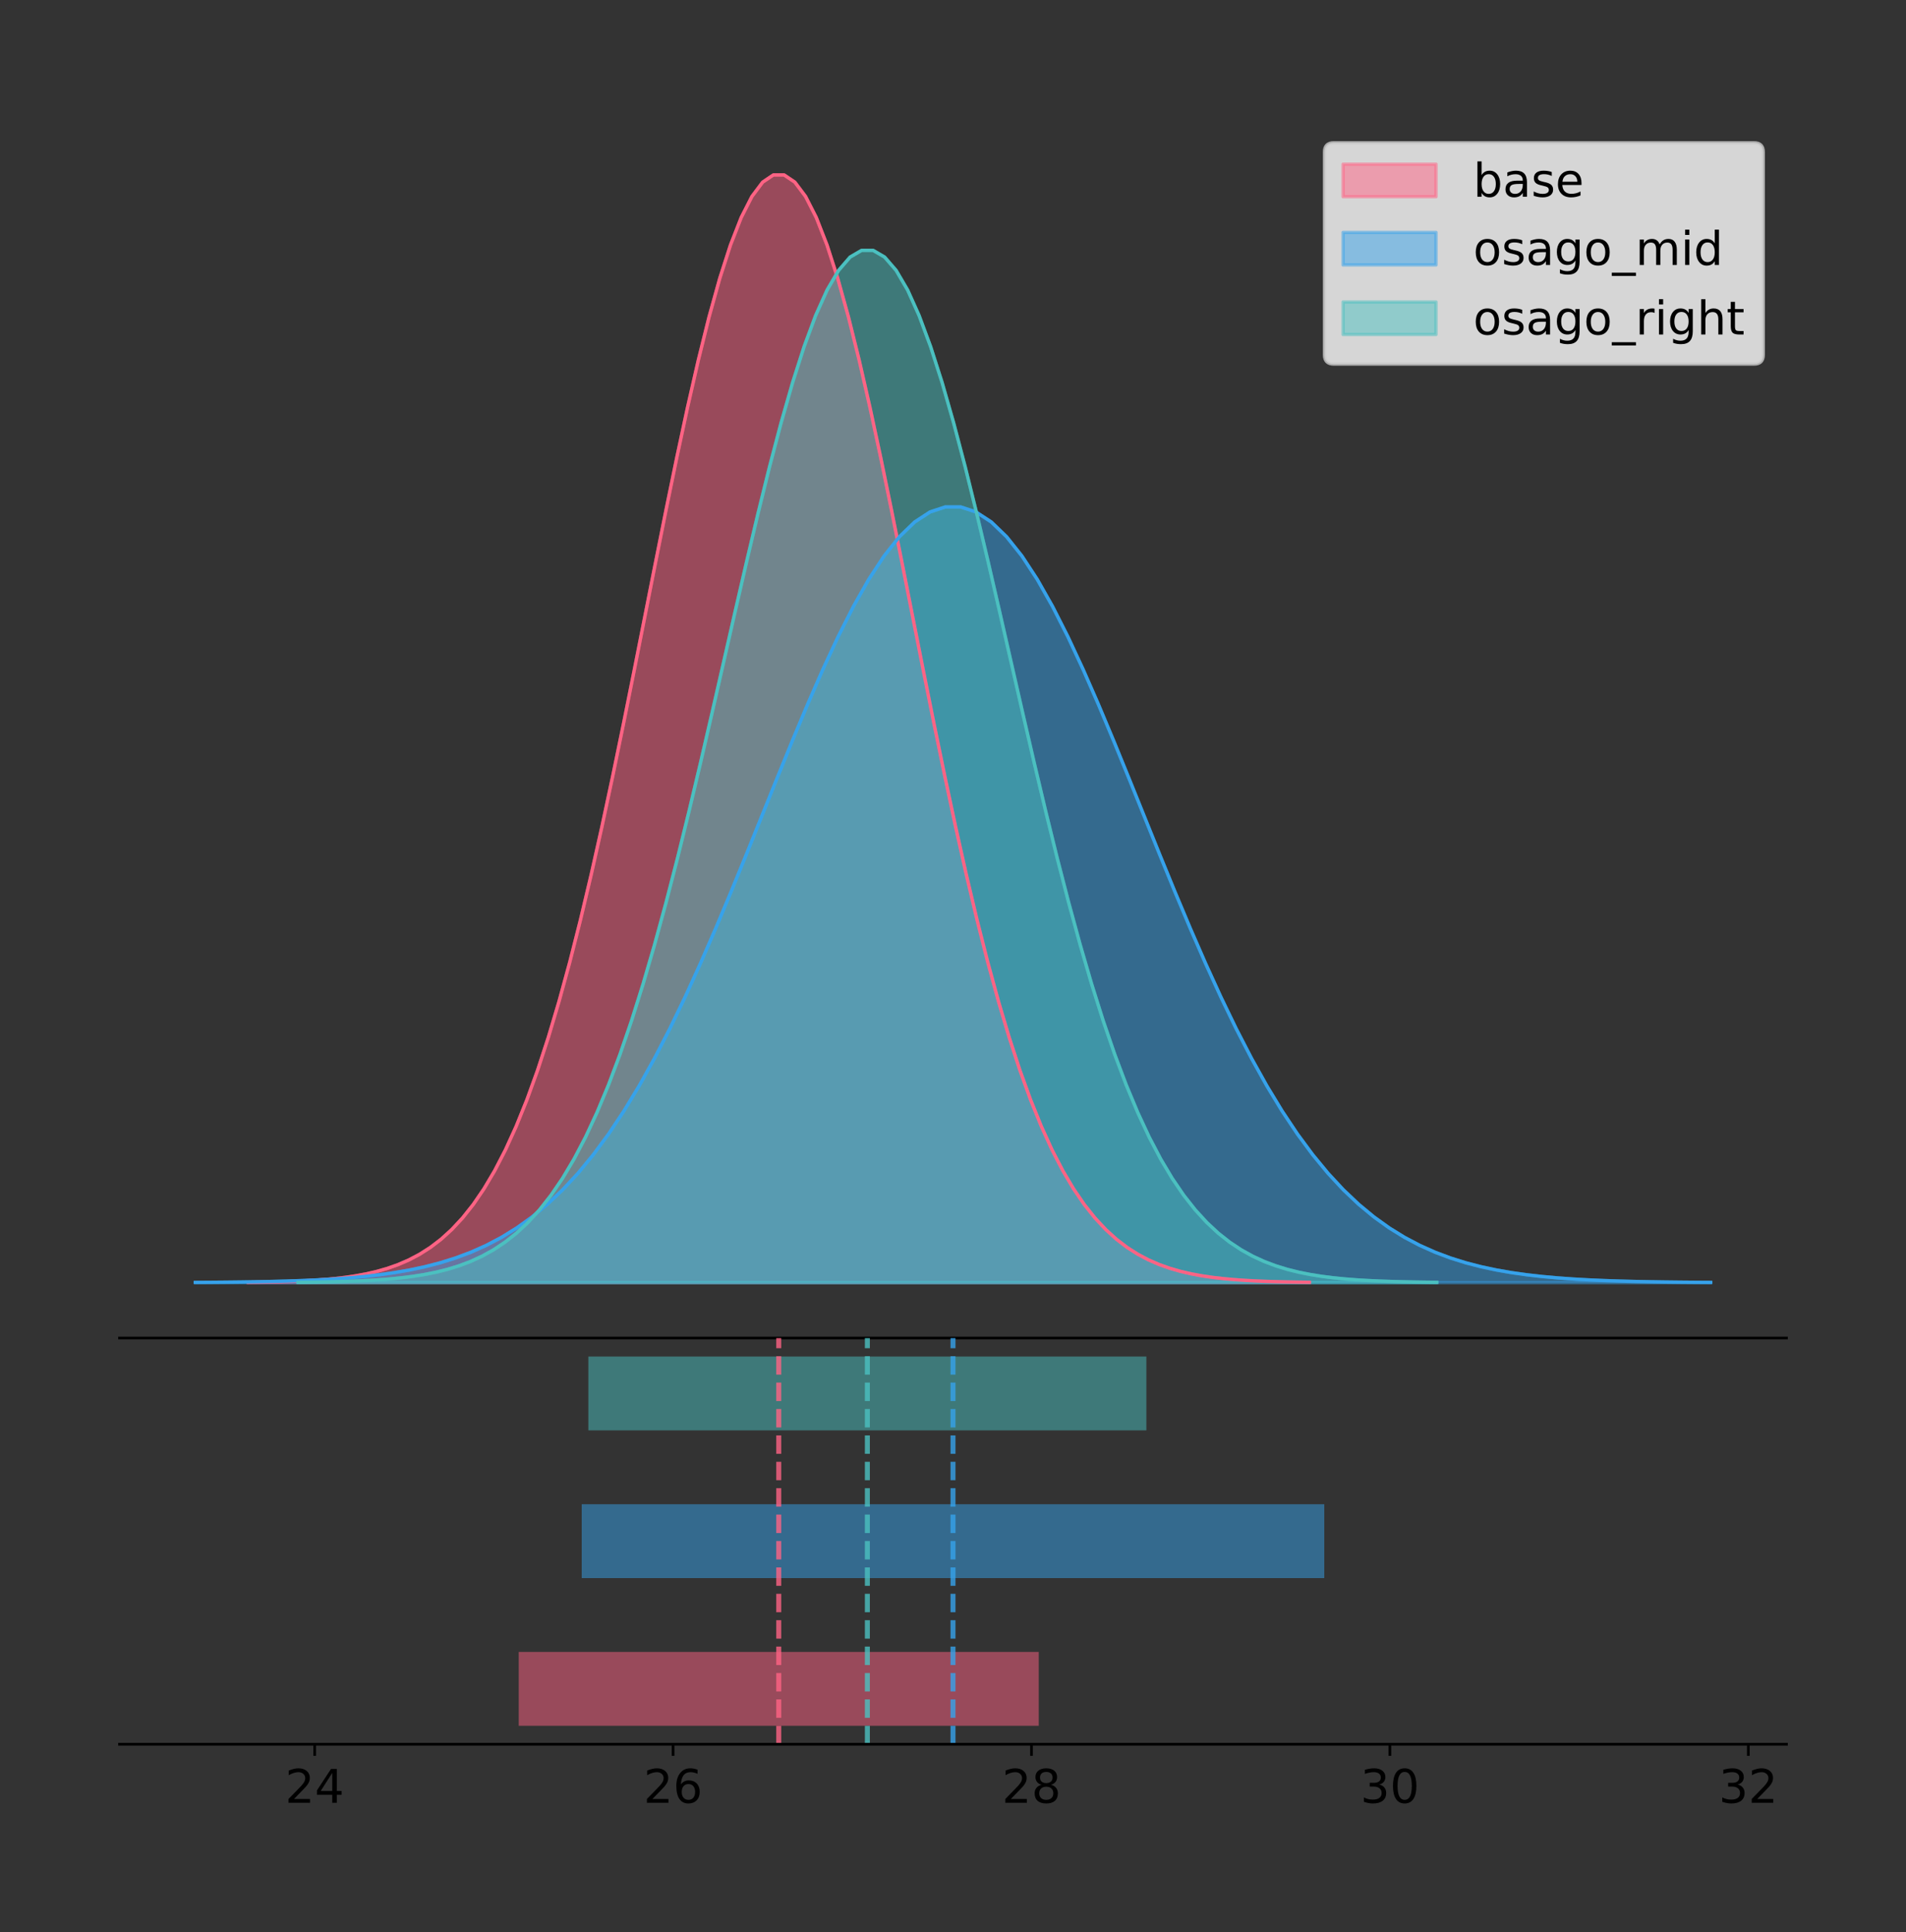 <?xml version="1.0" encoding="utf-8" standalone="no"?>
<!DOCTYPE svg PUBLIC "-//W3C//DTD SVG 1.1//EN"
  "http://www.w3.org/Graphics/SVG/1.1/DTD/svg11.dtd">
<!-- Created with matplotlib (https://matplotlib.org/) -->
<svg height="581.789pt" version="1.1" viewBox="0 0 574.2 581.789" width="574.2pt" xmlns="http://www.w3.org/2000/svg" xmlns:xlink="http://www.w3.org/1999/xlink">
 <rect x="0" y="0" width="574.2" height="581.789" fill="#333333" stroke="none"/>
 <defs>
  <style type="text/css">
*{stroke-linecap:butt;stroke-linejoin:round;}
  </style>
 </defs>
 <g id="figure_1">
  <g id="patch_1">
   <path d="M 0 581.789 
L 574.2 581.789 
L 574.2 0 
L 0 0 
z
" style="fill:none;"/>
  </g>
  <g id="axes_1">
   <g id="patch_2">
    <path d="M 36 402.93 
L 538.2 402.93 
L 538.2 36 
L 36 36 
z
" style="fill:none;"/>
   </g>
   <g id="PolyCollection_1">
    <defs>
     <path d="M 74.743 -195.538 
L 74.743 -195.65 
L 77.972 -195.692 
L 81.202 -195.749 
L 84.431 -195.825 
L 87.661 -195.925 
L 90.89 -196.058 
L 94.12 -196.23 
L 97.349 -196.455 
L 100.579 -196.744 
L 103.808 -197.115 
L 107.038 -197.585 
L 110.267 -198.179 
L 113.497 -198.923 
L 116.726 -199.848 
L 119.956 -200.99 
L 123.185 -202.39 
L 126.415 -204.093 
L 129.644 -206.151 
L 132.874 -208.617 
L 136.103 -211.552 
L 139.333 -215.017 
L 142.562 -219.078 
L 145.792 -223.801 
L 149.021 -229.25 
L 152.251 -235.488 
L 155.48 -242.572 
L 158.71 -250.552 
L 161.939 -259.468 
L 165.169 -269.344 
L 168.398 -280.192 
L 171.628 -292.002 
L 174.857 -304.744 
L 178.087 -318.365 
L 181.316 -332.786 
L 184.546 -347.901 
L 187.775 -363.58 
L 191.005 -379.667 
L 194.234 -395.98 
L 197.464 -412.318 
L 200.693 -428.462 
L 203.923 -444.18 
L 207.152 -459.23 
L 210.382 -473.372 
L 213.611 -486.366 
L 216.841 -497.987 
L 220.07 -508.025 
L 223.3 -516.294 
L 226.529 -522.64 
L 229.759 -526.94 
L 232.988 -529.111 
L 236.218 -529.111 
L 239.447 -526.94 
L 242.677 -522.64 
L 245.906 -516.294 
L 249.136 -508.025 
L 252.365 -497.987 
L 255.595 -486.366 
L 258.824 -473.372 
L 262.054 -459.23 
L 265.283 -444.18 
L 268.513 -428.462 
L 271.742 -412.318 
L 274.972 -395.98 
L 278.201 -379.667 
L 281.431 -363.58 
L 284.66 -347.901 
L 287.89 -332.786 
L 291.119 -318.365 
L 294.349 -304.744 
L 297.578 -292.002 
L 300.808 -280.192 
L 304.037 -269.344 
L 307.267 -259.468 
L 310.496 -250.552 
L 313.726 -242.572 
L 316.955 -235.488 
L 320.185 -229.25 
L 323.414 -223.801 
L 326.644 -219.078 
L 329.873 -215.017 
L 333.103 -211.552 
L 336.332 -208.617 
L 339.562 -206.151 
L 342.791 -204.093 
L 346.021 -202.39 
L 349.25 -200.99 
L 352.48 -199.848 
L 355.709 -198.923 
L 358.939 -198.179 
L 362.168 -197.585 
L 365.398 -197.115 
L 368.627 -196.744 
L 371.857 -196.455 
L 375.086 -196.23 
L 378.316 -196.058 
L 381.545 -195.925 
L 384.775 -195.825 
L 388.004 -195.749 
L 391.234 -195.692 
L 394.463 -195.65 
L 394.463 -195.538 
L 394.463 -195.538 
L 391.234 -195.538 
L 388.004 -195.538 
L 384.775 -195.538 
L 381.545 -195.538 
L 378.316 -195.538 
L 375.086 -195.538 
L 371.857 -195.538 
L 368.627 -195.538 
L 365.398 -195.538 
L 362.168 -195.538 
L 358.939 -195.538 
L 355.709 -195.538 
L 352.48 -195.538 
L 349.25 -195.538 
L 346.021 -195.538 
L 342.791 -195.538 
L 339.562 -195.538 
L 336.332 -195.538 
L 333.103 -195.538 
L 329.873 -195.538 
L 326.644 -195.538 
L 323.414 -195.538 
L 320.185 -195.538 
L 316.955 -195.538 
L 313.726 -195.538 
L 310.496 -195.538 
L 307.267 -195.538 
L 304.037 -195.538 
L 300.808 -195.538 
L 297.578 -195.538 
L 294.349 -195.538 
L 291.119 -195.538 
L 287.89 -195.538 
L 284.66 -195.538 
L 281.431 -195.538 
L 278.201 -195.538 
L 274.972 -195.538 
L 271.742 -195.538 
L 268.513 -195.538 
L 265.283 -195.538 
L 262.054 -195.538 
L 258.824 -195.538 
L 255.595 -195.538 
L 252.365 -195.538 
L 249.136 -195.538 
L 245.906 -195.538 
L 242.677 -195.538 
L 239.447 -195.538 
L 236.218 -195.538 
L 232.988 -195.538 
L 229.759 -195.538 
L 226.529 -195.538 
L 223.3 -195.538 
L 220.07 -195.538 
L 216.841 -195.538 
L 213.611 -195.538 
L 210.382 -195.538 
L 207.152 -195.538 
L 203.923 -195.538 
L 200.693 -195.538 
L 197.464 -195.538 
L 194.234 -195.538 
L 191.005 -195.538 
L 187.775 -195.538 
L 184.546 -195.538 
L 181.316 -195.538 
L 178.087 -195.538 
L 174.857 -195.538 
L 171.628 -195.538 
L 168.398 -195.538 
L 165.169 -195.538 
L 161.939 -195.538 
L 158.71 -195.538 
L 155.48 -195.538 
L 152.251 -195.538 
L 149.021 -195.538 
L 145.792 -195.538 
L 142.562 -195.538 
L 139.333 -195.538 
L 136.103 -195.538 
L 132.874 -195.538 
L 129.644 -195.538 
L 126.415 -195.538 
L 123.185 -195.538 
L 119.956 -195.538 
L 116.726 -195.538 
L 113.497 -195.538 
L 110.267 -195.538 
L 107.038 -195.538 
L 103.808 -195.538 
L 100.579 -195.538 
L 97.349 -195.538 
L 94.12 -195.538 
L 90.89 -195.538 
L 87.661 -195.538 
L 84.431 -195.538 
L 81.202 -195.538 
L 77.972 -195.538 
L 74.743 -195.538 
z
" id="mc1a19afacf" style="stroke:#ff6384;stroke-opacity:0.5;"/>
    </defs>
    <g clip-path="url(#pa8cd1a7d9b)">
     <use style="fill:#ff6384;fill-opacity:0.5;stroke:#ff6384;stroke-opacity:0.5;" x="0" xlink:href="#mc1a19afacf" y="581.789"/>
    </g>
   </g>
   <g id="PolyCollection_2">
    <defs>
     <path d="M 58.827 -195.538 
L 58.827 -195.616 
L 63.439 -195.646 
L 68.05 -195.686 
L 72.662 -195.739 
L 77.274 -195.809 
L 81.885 -195.902 
L 86.497 -196.023 
L 91.108 -196.18 
L 95.72 -196.383 
L 100.331 -196.642 
L 104.943 -196.972 
L 109.555 -197.388 
L 114.166 -197.908 
L 118.778 -198.556 
L 123.389 -199.356 
L 128.001 -200.336 
L 132.612 -201.529 
L 137.224 -202.97 
L 141.836 -204.697 
L 146.447 -206.752 
L 151.059 -209.179 
L 155.67 -212.023 
L 160.282 -215.33 
L 164.893 -219.147 
L 169.505 -223.515 
L 174.117 -228.476 
L 178.728 -234.065 
L 183.34 -240.308 
L 187.951 -247.225 
L 192.563 -254.821 
L 197.174 -263.092 
L 201.786 -272.016 
L 206.398 -281.554 
L 211.009 -291.653 
L 215.621 -302.238 
L 220.232 -313.219 
L 224.844 -324.484 
L 229.455 -335.908 
L 234.067 -347.35 
L 238.679 -358.656 
L 243.29 -369.663 
L 247.902 -380.202 
L 252.513 -390.106 
L 257.125 -399.206 
L 261.736 -407.344 
L 266.348 -414.373 
L 270.96 -420.164 
L 275.571 -424.608 
L 280.183 -427.62 
L 284.794 -429.14 
L 289.406 -429.14 
L 294.017 -427.62 
L 298.629 -424.608 
L 303.24 -420.164 
L 307.852 -414.373 
L 312.464 -407.344 
L 317.075 -399.206 
L 321.687 -390.106 
L 326.298 -380.202 
L 330.91 -369.663 
L 335.521 -358.656 
L 340.133 -347.35 
L 344.745 -335.908 
L 349.356 -324.484 
L 353.968 -313.219 
L 358.579 -302.238 
L 363.191 -291.653 
L 367.802 -281.554 
L 372.414 -272.016 
L 377.026 -263.092 
L 381.637 -254.821 
L 386.249 -247.225 
L 390.86 -240.308 
L 395.472 -234.065 
L 400.083 -228.476 
L 404.695 -223.515 
L 409.307 -219.147 
L 413.918 -215.33 
L 418.53 -212.023 
L 423.141 -209.179 
L 427.753 -206.752 
L 432.364 -204.697 
L 436.976 -202.97 
L 441.588 -201.529 
L 446.199 -200.336 
L 450.811 -199.356 
L 455.422 -198.556 
L 460.034 -197.908 
L 464.645 -197.388 
L 469.257 -196.972 
L 473.869 -196.642 
L 478.48 -196.383 
L 483.092 -196.18 
L 487.703 -196.023 
L 492.315 -195.902 
L 496.926 -195.809 
L 501.538 -195.739 
L 506.15 -195.686 
L 510.761 -195.646 
L 515.373 -195.616 
L 515.373 -195.538 
L 515.373 -195.538 
L 510.761 -195.538 
L 506.15 -195.538 
L 501.538 -195.538 
L 496.926 -195.538 
L 492.315 -195.538 
L 487.703 -195.538 
L 483.092 -195.538 
L 478.48 -195.538 
L 473.869 -195.538 
L 469.257 -195.538 
L 464.645 -195.538 
L 460.034 -195.538 
L 455.422 -195.538 
L 450.811 -195.538 
L 446.199 -195.538 
L 441.588 -195.538 
L 436.976 -195.538 
L 432.364 -195.538 
L 427.753 -195.538 
L 423.141 -195.538 
L 418.53 -195.538 
L 413.918 -195.538 
L 409.307 -195.538 
L 404.695 -195.538 
L 400.083 -195.538 
L 395.472 -195.538 
L 390.86 -195.538 
L 386.249 -195.538 
L 381.637 -195.538 
L 377.026 -195.538 
L 372.414 -195.538 
L 367.802 -195.538 
L 363.191 -195.538 
L 358.579 -195.538 
L 353.968 -195.538 
L 349.356 -195.538 
L 344.745 -195.538 
L 340.133 -195.538 
L 335.521 -195.538 
L 330.91 -195.538 
L 326.298 -195.538 
L 321.687 -195.538 
L 317.075 -195.538 
L 312.464 -195.538 
L 307.852 -195.538 
L 303.24 -195.538 
L 298.629 -195.538 
L 294.017 -195.538 
L 289.406 -195.538 
L 284.794 -195.538 
L 280.183 -195.538 
L 275.571 -195.538 
L 270.96 -195.538 
L 266.348 -195.538 
L 261.736 -195.538 
L 257.125 -195.538 
L 252.513 -195.538 
L 247.902 -195.538 
L 243.29 -195.538 
L 238.679 -195.538 
L 234.067 -195.538 
L 229.455 -195.538 
L 224.844 -195.538 
L 220.232 -195.538 
L 215.621 -195.538 
L 211.009 -195.538 
L 206.398 -195.538 
L 201.786 -195.538 
L 197.174 -195.538 
L 192.563 -195.538 
L 187.951 -195.538 
L 183.34 -195.538 
L 178.728 -195.538 
L 174.117 -195.538 
L 169.505 -195.538 
L 164.893 -195.538 
L 160.282 -195.538 
L 155.67 -195.538 
L 151.059 -195.538 
L 146.447 -195.538 
L 141.836 -195.538 
L 137.224 -195.538 
L 132.612 -195.538 
L 128.001 -195.538 
L 123.389 -195.538 
L 118.778 -195.538 
L 114.166 -195.538 
L 109.555 -195.538 
L 104.943 -195.538 
L 100.331 -195.538 
L 95.72 -195.538 
L 91.108 -195.538 
L 86.497 -195.538 
L 81.885 -195.538 
L 77.274 -195.538 
L 72.662 -195.538 
L 68.05 -195.538 
L 63.439 -195.538 
L 58.827 -195.538 
z
" id="m7c0049d68c" style="stroke:#36a2eb;stroke-opacity:0.5;"/>
    </defs>
    <g clip-path="url(#pa8cd1a7d9b)">
     <use style="fill:#36a2eb;fill-opacity:0.5;stroke:#36a2eb;stroke-opacity:0.5;" x="0" xlink:href="#m7c0049d68c" y="581.789"/>
    </g>
   </g>
   <g id="PolyCollection_3">
    <defs>
     <path d="M 89.76 -195.538 
L 89.76 -195.642 
L 93.225 -195.682 
L 96.691 -195.735 
L 100.156 -195.805 
L 103.622 -195.899 
L 107.087 -196.022 
L 110.553 -196.183 
L 114.018 -196.393 
L 117.484 -196.662 
L 120.949 -197.007 
L 124.414 -197.446 
L 127.88 -197.999 
L 131.345 -198.692 
L 134.811 -199.554 
L 138.276 -200.619 
L 141.742 -201.923 
L 145.207 -203.511 
L 148.673 -205.428 
L 152.138 -207.727 
L 155.603 -210.461 
L 159.069 -213.691 
L 162.534 -217.475 
L 166 -221.876 
L 169.465 -226.955 
L 172.931 -232.768 
L 176.396 -239.37 
L 179.862 -246.807 
L 183.327 -255.115 
L 186.792 -264.319 
L 190.258 -274.428 
L 193.723 -285.434 
L 197.189 -297.309 
L 200.654 -310.002 
L 204.12 -323.441 
L 207.585 -337.527 
L 211.051 -352.139 
L 214.516 -367.13 
L 217.982 -382.333 
L 221.447 -397.559 
L 224.912 -412.603 
L 228.378 -427.251 
L 231.843 -441.276 
L 235.309 -454.455 
L 238.774 -466.565 
L 242.24 -477.394 
L 245.705 -486.748 
L 249.171 -494.455 
L 252.636 -500.368 
L 256.101 -504.376 
L 259.567 -506.399 
L 263.032 -506.399 
L 266.498 -504.376 
L 269.963 -500.368 
L 273.429 -494.455 
L 276.894 -486.748 
L 280.36 -477.394 
L 283.825 -466.565 
L 287.29 -454.455 
L 290.756 -441.276 
L 294.221 -427.251 
L 297.687 -412.603 
L 301.152 -397.559 
L 304.618 -382.333 
L 308.083 -367.13 
L 311.549 -352.139 
L 315.014 -337.527 
L 318.479 -323.441 
L 321.945 -310.002 
L 325.41 -297.309 
L 328.876 -285.434 
L 332.341 -274.428 
L 335.807 -264.319 
L 339.272 -255.115 
L 342.738 -246.807 
L 346.203 -239.37 
L 349.668 -232.768 
L 353.134 -226.955 
L 356.599 -221.876 
L 360.065 -217.475 
L 363.53 -213.691 
L 366.996 -210.461 
L 370.461 -207.727 
L 373.927 -205.428 
L 377.392 -203.511 
L 380.857 -201.923 
L 384.323 -200.619 
L 387.788 -199.554 
L 391.254 -198.692 
L 394.719 -197.999 
L 398.185 -197.446 
L 401.65 -197.007 
L 405.116 -196.662 
L 408.581 -196.393 
L 412.046 -196.183 
L 415.512 -196.022 
L 418.977 -195.899 
L 422.443 -195.805 
L 425.908 -195.735 
L 429.374 -195.682 
L 432.839 -195.642 
L 432.839 -195.538 
L 432.839 -195.538 
L 429.374 -195.538 
L 425.908 -195.538 
L 422.443 -195.538 
L 418.977 -195.538 
L 415.512 -195.538 
L 412.046 -195.538 
L 408.581 -195.538 
L 405.116 -195.538 
L 401.65 -195.538 
L 398.185 -195.538 
L 394.719 -195.538 
L 391.254 -195.538 
L 387.788 -195.538 
L 384.323 -195.538 
L 380.857 -195.538 
L 377.392 -195.538 
L 373.927 -195.538 
L 370.461 -195.538 
L 366.996 -195.538 
L 363.53 -195.538 
L 360.065 -195.538 
L 356.599 -195.538 
L 353.134 -195.538 
L 349.668 -195.538 
L 346.203 -195.538 
L 342.738 -195.538 
L 339.272 -195.538 
L 335.807 -195.538 
L 332.341 -195.538 
L 328.876 -195.538 
L 325.41 -195.538 
L 321.945 -195.538 
L 318.479 -195.538 
L 315.014 -195.538 
L 311.549 -195.538 
L 308.083 -195.538 
L 304.618 -195.538 
L 301.152 -195.538 
L 297.687 -195.538 
L 294.221 -195.538 
L 290.756 -195.538 
L 287.29 -195.538 
L 283.825 -195.538 
L 280.36 -195.538 
L 276.894 -195.538 
L 273.429 -195.538 
L 269.963 -195.538 
L 266.498 -195.538 
L 263.032 -195.538 
L 259.567 -195.538 
L 256.101 -195.538 
L 252.636 -195.538 
L 249.171 -195.538 
L 245.705 -195.538 
L 242.24 -195.538 
L 238.774 -195.538 
L 235.309 -195.538 
L 231.843 -195.538 
L 228.378 -195.538 
L 224.912 -195.538 
L 221.447 -195.538 
L 217.982 -195.538 
L 214.516 -195.538 
L 211.051 -195.538 
L 207.585 -195.538 
L 204.12 -195.538 
L 200.654 -195.538 
L 197.189 -195.538 
L 193.723 -195.538 
L 190.258 -195.538 
L 186.792 -195.538 
L 183.327 -195.538 
L 179.862 -195.538 
L 176.396 -195.538 
L 172.931 -195.538 
L 169.465 -195.538 
L 166 -195.538 
L 162.534 -195.538 
L 159.069 -195.538 
L 155.603 -195.538 
L 152.138 -195.538 
L 148.673 -195.538 
L 145.207 -195.538 
L 141.742 -195.538 
L 138.276 -195.538 
L 134.811 -195.538 
L 131.345 -195.538 
L 127.88 -195.538 
L 124.414 -195.538 
L 120.949 -195.538 
L 117.484 -195.538 
L 114.018 -195.538 
L 110.553 -195.538 
L 107.087 -195.538 
L 103.622 -195.538 
L 100.156 -195.538 
L 96.691 -195.538 
L 93.225 -195.538 
L 89.76 -195.538 
z
" id="m9917de7dda" style="stroke:#4bc0c0;stroke-opacity:0.5;"/>
    </defs>
    <g clip-path="url(#pa8cd1a7d9b)">
     <use style="fill:#4bc0c0;fill-opacity:0.5;stroke:#4bc0c0;stroke-opacity:0.5;" x="0" xlink:href="#m9917de7dda" y="581.789"/>
    </g>
   </g>
   <g id="line2d_1">
    <path clip-path="url(#pa8cd1a7d9b)" d="M 74.743 386.139 
L 77.972 386.097 
L 81.202 386.04 
L 84.431 385.965 
L 87.661 385.864 
L 90.89 385.732 
L 94.12 385.559 
L 97.349 385.334 
L 100.579 385.045 
L 103.808 384.675 
L 107.038 384.204 
L 110.267 383.61 
L 113.497 382.867 
L 116.726 381.941 
L 119.956 380.799 
L 123.185 379.399 
L 126.415 377.696 
L 129.644 375.639 
L 132.874 373.172 
L 136.103 370.238 
L 139.333 366.772 
L 142.562 362.711 
L 145.792 357.989 
L 149.021 352.539 
L 152.251 346.301 
L 155.48 339.217 
L 158.71 331.237 
L 161.939 322.322 
L 165.169 312.445 
L 168.398 301.597 
L 171.628 289.787 
L 174.857 277.045 
L 178.087 263.424 
L 181.316 249.004 
L 184.546 233.888 
L 187.775 218.209 
L 191.005 202.123 
L 194.234 185.809 
L 197.464 169.471 
L 200.693 153.327 
L 203.923 137.61 
L 207.152 122.559 
L 210.382 108.418 
L 213.611 95.423 
L 216.841 83.803 
L 220.07 73.765 
L 223.3 65.495 
L 226.529 59.15 
L 229.759 54.85 
L 232.988 52.679 
L 236.218 52.679 
L 239.447 54.85 
L 242.677 59.15 
L 245.906 65.495 
L 249.136 73.765 
L 252.365 83.803 
L 255.595 95.423 
L 258.824 108.418 
L 262.054 122.559 
L 265.283 137.61 
L 268.513 153.327 
L 271.742 169.471 
L 274.972 185.809 
L 278.201 202.123 
L 281.431 218.209 
L 284.66 233.888 
L 287.89 249.004 
L 291.119 263.424 
L 294.349 277.045 
L 297.578 289.787 
L 300.808 301.597 
L 304.037 312.445 
L 307.267 322.322 
L 310.496 331.237 
L 313.726 339.217 
L 316.955 346.301 
L 320.185 352.539 
L 323.414 357.989 
L 326.644 362.711 
L 329.873 366.772 
L 333.103 370.238 
L 336.332 373.172 
L 339.562 375.639 
L 342.791 377.696 
L 346.021 379.399 
L 349.25 380.799 
L 352.48 381.941 
L 355.709 382.867 
L 358.939 383.61 
L 362.168 384.204 
L 365.398 384.675 
L 368.627 385.045 
L 371.857 385.334 
L 375.086 385.559 
L 378.316 385.732 
L 381.545 385.864 
L 384.775 385.965 
L 388.004 386.04 
L 391.234 386.097 
L 394.463 386.139 
" style="fill:none;stroke:#ff6384;stroke-linecap:square;"/>
   </g>
   <g id="line2d_2">
    <path clip-path="url(#pa8cd1a7d9b)" d="M 58.827 386.173 
L 63.439 386.143 
L 68.05 386.104 
L 72.662 386.051 
L 77.274 385.98 
L 81.885 385.888 
L 86.497 385.766 
L 91.108 385.609 
L 95.72 385.407 
L 100.331 385.147 
L 104.943 384.818 
L 109.555 384.402 
L 114.166 383.881 
L 118.778 383.233 
L 123.389 382.433 
L 128.001 381.453 
L 132.612 380.26 
L 137.224 378.819 
L 141.836 377.092 
L 146.447 375.037 
L 151.059 372.61 
L 155.67 369.766 
L 160.282 366.459 
L 164.893 362.643 
L 169.505 358.274 
L 174.117 353.313 
L 178.728 347.725 
L 183.34 341.481 
L 187.951 334.565 
L 192.563 326.968 
L 197.174 318.697 
L 201.786 309.774 
L 206.398 300.235 
L 211.009 290.136 
L 215.621 279.551 
L 220.232 268.571 
L 224.844 257.305 
L 229.455 245.881 
L 234.067 234.439 
L 238.679 223.134 
L 243.29 212.127 
L 247.902 201.587 
L 252.513 191.684 
L 257.125 182.584 
L 261.736 174.446 
L 266.348 167.416 
L 270.96 161.625 
L 275.571 157.181 
L 280.183 154.17 
L 284.794 152.649 
L 289.406 152.649 
L 294.017 154.17 
L 298.629 157.181 
L 303.24 161.625 
L 307.852 167.416 
L 312.464 174.446 
L 317.075 182.584 
L 321.687 191.684 
L 326.298 201.587 
L 330.91 212.127 
L 335.521 223.134 
L 340.133 234.439 
L 344.745 245.881 
L 349.356 257.305 
L 353.968 268.571 
L 358.579 279.551 
L 363.191 290.136 
L 367.802 300.235 
L 372.414 309.774 
L 377.026 318.697 
L 381.637 326.968 
L 386.249 334.565 
L 390.86 341.481 
L 395.472 347.725 
L 400.083 353.313 
L 404.695 358.274 
L 409.307 362.643 
L 413.918 366.459 
L 418.53 369.766 
L 423.141 372.61 
L 427.753 375.037 
L 432.364 377.092 
L 436.976 378.819 
L 441.588 380.26 
L 446.199 381.453 
L 450.811 382.433 
L 455.422 383.233 
L 460.034 383.881 
L 464.645 384.402 
L 469.257 384.818 
L 473.869 385.147 
L 478.48 385.407 
L 483.092 385.609 
L 487.703 385.766 
L 492.315 385.888 
L 496.926 385.98 
L 501.538 386.051 
L 506.15 386.104 
L 510.761 386.143 
L 515.373 386.173 
" style="fill:none;stroke:#36a2eb;stroke-linecap:square;"/>
   </g>
   <g id="line2d_3">
    <path clip-path="url(#pa8cd1a7d9b)" d="M 89.76 386.147 
L 93.225 386.108 
L 96.691 386.055 
L 100.156 385.984 
L 103.622 385.89 
L 107.087 385.767 
L 110.553 385.606 
L 114.018 385.397 
L 117.484 385.127 
L 120.949 384.782 
L 124.414 384.343 
L 127.88 383.79 
L 131.345 383.097 
L 134.811 382.235 
L 138.276 381.171 
L 141.742 379.866 
L 145.207 378.278 
L 148.673 376.361 
L 152.138 374.063 
L 155.603 371.328 
L 159.069 368.099 
L 162.534 364.314 
L 166 359.913 
L 169.465 354.835 
L 172.931 349.021 
L 176.396 342.419 
L 179.862 334.983 
L 183.327 326.674 
L 186.792 317.47 
L 190.258 307.361 
L 193.723 296.355 
L 197.189 284.48 
L 200.654 271.787 
L 204.12 258.348 
L 207.585 244.262 
L 211.051 229.65 
L 214.516 214.659 
L 217.982 199.457 
L 221.447 184.231 
L 224.912 169.186 
L 228.378 154.539 
L 231.843 140.513 
L 235.309 127.334 
L 238.774 115.225 
L 242.24 104.395 
L 245.705 95.041 
L 249.171 87.334 
L 252.636 81.421 
L 256.101 77.414 
L 259.567 75.39 
L 263.032 75.39 
L 266.498 77.414 
L 269.963 81.421 
L 273.429 87.334 
L 276.894 95.041 
L 280.36 104.395 
L 283.825 115.225 
L 287.29 127.334 
L 290.756 140.513 
L 294.221 154.539 
L 297.687 169.186 
L 301.152 184.231 
L 304.618 199.457 
L 308.083 214.659 
L 311.549 229.65 
L 315.014 244.262 
L 318.479 258.348 
L 321.945 271.787 
L 325.41 284.48 
L 328.876 296.355 
L 332.341 307.361 
L 335.807 317.47 
L 339.272 326.674 
L 342.738 334.983 
L 346.203 342.419 
L 349.668 349.021 
L 353.134 354.835 
L 356.599 359.913 
L 360.065 364.314 
L 363.53 368.099 
L 366.996 371.328 
L 370.461 374.063 
L 373.927 376.361 
L 377.392 378.278 
L 380.857 379.866 
L 384.323 381.171 
L 387.788 382.235 
L 391.254 383.097 
L 394.719 383.79 
L 398.185 384.343 
L 401.65 384.782 
L 405.116 385.127 
L 408.581 385.397 
L 412.046 385.606 
L 415.512 385.767 
L 418.977 385.89 
L 422.443 385.984 
L 425.908 386.055 
L 429.374 386.108 
L 432.839 386.147 
" style="fill:none;stroke:#4bc0c0;stroke-linecap:square;"/>
   </g>
   <g id="patch_3">
    <path d="M 36 402.93 
L 538.2 402.93 
" style="fill:none;stroke:#000000;stroke-linecap:square;stroke-linejoin:miter;stroke-width:0.8;"/>
   </g>
   <g id="legend_1">
    <g id="patch_4">
     <path d="M 401.814 109.627 
L 528.4 109.627 
Q 531.2 109.627 531.2 106.827 
L 531.2 45.8 
Q 531.2 43 528.4 43 
L 401.814 43 
Q 399.014 43 399.014 45.8 
L 399.014 106.827 
Q 399.014 109.627 401.814 109.627 
z
" style="fill:#ffffff;opacity:0.8;stroke:#cccccc;stroke-linejoin:miter;"/>
    </g>
    <g id="patch_5">
     <path d="M 404.614 59.238 
L 432.614 59.238 
L 432.614 49.438 
L 404.614 49.438 
z
" style="fill:#ff6384;opacity:0.5;stroke:#ff6384;stroke-linejoin:miter;"/>
    </g>
    <g id="text_1">
     <!-- base -->
     <defs>
      <path d="M 48.688 27.297 
Q 48.688 37.203 44.609 42.844 
Q 40.531 48.484 33.406 48.484 
Q 26.266 48.484 22.188 42.844 
Q 18.109 37.203 18.109 27.297 
Q 18.109 17.391 22.188 11.75 
Q 26.266 6.109 33.406 6.109 
Q 40.531 6.109 44.609 11.75 
Q 48.688 17.391 48.688 27.297 
z
M 18.109 46.391 
Q 20.953 51.266 25.266 53.625 
Q 29.594 56 35.594 56 
Q 45.562 56 51.781 48.094 
Q 58.016 40.188 58.016 27.297 
Q 58.016 14.406 51.781 6.484 
Q 45.562 -1.422 35.594 -1.422 
Q 29.594 -1.422 25.266 0.953 
Q 20.953 3.328 18.109 8.203 
L 18.109 0 
L 9.078 0 
L 9.078 75.984 
L 18.109 75.984 
z
" id="DejaVuSans-98"/>
      <path d="M 34.281 27.484 
Q 23.391 27.484 19.188 25 
Q 14.984 22.516 14.984 16.5 
Q 14.984 11.719 18.141 8.906 
Q 21.297 6.109 26.703 6.109 
Q 34.188 6.109 38.703 11.406 
Q 43.219 16.703 43.219 25.484 
L 43.219 27.484 
z
M 52.203 31.203 
L 52.203 0 
L 43.219 0 
L 43.219 8.297 
Q 40.141 3.328 35.547 0.953 
Q 30.953 -1.422 24.312 -1.422 
Q 15.922 -1.422 10.953 3.297 
Q 6 8.016 6 15.922 
Q 6 25.141 12.172 29.828 
Q 18.359 34.516 30.609 34.516 
L 43.219 34.516 
L 43.219 35.406 
Q 43.219 41.609 39.141 45 
Q 35.062 48.391 27.688 48.391 
Q 23 48.391 18.547 47.266 
Q 14.109 46.141 10.016 43.891 
L 10.016 52.203 
Q 14.938 54.109 19.578 55.047 
Q 24.219 56 28.609 56 
Q 40.484 56 46.344 49.844 
Q 52.203 43.703 52.203 31.203 
z
" id="DejaVuSans-97"/>
      <path d="M 44.281 53.078 
L 44.281 44.578 
Q 40.484 46.531 36.375 47.5 
Q 32.281 48.484 27.875 48.484 
Q 21.188 48.484 17.844 46.438 
Q 14.5 44.391 14.5 40.281 
Q 14.5 37.156 16.891 35.375 
Q 19.281 33.594 26.516 31.984 
L 29.594 31.297 
Q 39.156 29.25 43.188 25.516 
Q 47.219 21.781 47.219 15.094 
Q 47.219 7.469 41.188 3.016 
Q 35.156 -1.422 24.609 -1.422 
Q 20.219 -1.422 15.453 -0.562 
Q 10.688 0.297 5.422 2 
L 5.422 11.281 
Q 10.406 8.688 15.234 7.391 
Q 20.062 6.109 24.812 6.109 
Q 31.156 6.109 34.562 8.281 
Q 37.984 10.453 37.984 14.406 
Q 37.984 18.062 35.516 20.016 
Q 33.062 21.969 24.703 23.781 
L 21.578 24.516 
Q 13.234 26.266 9.516 29.906 
Q 5.812 33.547 5.812 39.891 
Q 5.812 47.609 11.281 51.797 
Q 16.75 56 26.812 56 
Q 31.781 56 36.172 55.266 
Q 40.578 54.547 44.281 53.078 
z
" id="DejaVuSans-115"/>
      <path d="M 56.203 29.594 
L 56.203 25.203 
L 14.891 25.203 
Q 15.484 15.922 20.484 11.062 
Q 25.484 6.203 34.422 6.203 
Q 39.594 6.203 44.453 7.469 
Q 49.312 8.734 54.109 11.281 
L 54.109 2.781 
Q 49.266 0.734 44.188 -0.344 
Q 39.109 -1.422 33.891 -1.422 
Q 20.797 -1.422 13.156 6.188 
Q 5.516 13.812 5.516 26.812 
Q 5.516 40.234 12.766 48.109 
Q 20.016 56 32.328 56 
Q 43.359 56 49.781 48.891 
Q 56.203 41.797 56.203 29.594 
z
M 47.219 32.234 
Q 47.125 39.594 43.094 43.984 
Q 39.062 48.391 32.422 48.391 
Q 24.906 48.391 20.391 44.141 
Q 15.875 39.891 15.188 32.172 
z
" id="DejaVuSans-101"/>
     </defs>
     <g transform="translate(443.814 59.238)scale(0.14 -0.14)">
      <use xlink:href="#DejaVuSans-98"/>
      <use x="63.477" xlink:href="#DejaVuSans-97"/>
      <use x="124.756" xlink:href="#DejaVuSans-115"/>
      <use x="176.855" xlink:href="#DejaVuSans-101"/>
     </g>
    </g>
    <g id="patch_6">
     <path d="M 404.614 79.787 
L 432.614 79.787 
L 432.614 69.987 
L 404.614 69.987 
z
" style="fill:#36a2eb;opacity:0.5;stroke:#36a2eb;stroke-linejoin:miter;"/>
    </g>
    <g id="text_2">
     <!-- osago_mid -->
     <defs>
      <path d="M 30.609 48.391 
Q 23.391 48.391 19.188 42.75 
Q 14.984 37.109 14.984 27.297 
Q 14.984 17.484 19.156 11.844 
Q 23.344 6.203 30.609 6.203 
Q 37.797 6.203 41.984 11.859 
Q 46.188 17.531 46.188 27.297 
Q 46.188 37.016 41.984 42.703 
Q 37.797 48.391 30.609 48.391 
z
M 30.609 56 
Q 42.328 56 49.016 48.375 
Q 55.719 40.766 55.719 27.297 
Q 55.719 13.875 49.016 6.219 
Q 42.328 -1.422 30.609 -1.422 
Q 18.844 -1.422 12.172 6.219 
Q 5.516 13.875 5.516 27.297 
Q 5.516 40.766 12.172 48.375 
Q 18.844 56 30.609 56 
z
" id="DejaVuSans-111"/>
      <path d="M 45.406 27.984 
Q 45.406 37.75 41.375 43.109 
Q 37.359 48.484 30.078 48.484 
Q 22.859 48.484 18.828 43.109 
Q 14.797 37.75 14.797 27.984 
Q 14.797 18.266 18.828 12.891 
Q 22.859 7.516 30.078 7.516 
Q 37.359 7.516 41.375 12.891 
Q 45.406 18.266 45.406 27.984 
z
M 54.391 6.781 
Q 54.391 -7.172 48.188 -13.984 
Q 42 -20.797 29.203 -20.797 
Q 24.469 -20.797 20.266 -20.094 
Q 16.062 -19.391 12.109 -17.922 
L 12.109 -9.188 
Q 16.062 -11.328 19.922 -12.344 
Q 23.781 -13.375 27.781 -13.375 
Q 36.625 -13.375 41.016 -8.766 
Q 45.406 -4.156 45.406 5.172 
L 45.406 9.625 
Q 42.625 4.781 38.281 2.391 
Q 33.938 0 27.875 0 
Q 17.828 0 11.672 7.656 
Q 5.516 15.328 5.516 27.984 
Q 5.516 40.672 11.672 48.328 
Q 17.828 56 27.875 56 
Q 33.938 56 38.281 53.609 
Q 42.625 51.219 45.406 46.391 
L 45.406 54.688 
L 54.391 54.688 
z
" id="DejaVuSans-103"/>
      <path d="M 50.984 -16.609 
L 50.984 -23.578 
L -0.984 -23.578 
L -0.984 -16.609 
z
" id="DejaVuSans-95"/>
      <path d="M 52 44.188 
Q 55.375 50.25 60.062 53.125 
Q 64.75 56 71.094 56 
Q 79.641 56 84.281 50.016 
Q 88.922 44.047 88.922 33.016 
L 88.922 0 
L 79.891 0 
L 79.891 32.719 
Q 79.891 40.578 77.094 44.375 
Q 74.312 48.188 68.609 48.188 
Q 61.625 48.188 57.562 43.547 
Q 53.516 38.922 53.516 30.906 
L 53.516 0 
L 44.484 0 
L 44.484 32.719 
Q 44.484 40.625 41.703 44.406 
Q 38.922 48.188 33.109 48.188 
Q 26.219 48.188 22.156 43.531 
Q 18.109 38.875 18.109 30.906 
L 18.109 0 
L 9.078 0 
L 9.078 54.688 
L 18.109 54.688 
L 18.109 46.188 
Q 21.188 51.219 25.484 53.609 
Q 29.781 56 35.688 56 
Q 41.656 56 45.828 52.969 
Q 50 49.953 52 44.188 
z
" id="DejaVuSans-109"/>
      <path d="M 9.422 54.688 
L 18.406 54.688 
L 18.406 0 
L 9.422 0 
z
M 9.422 75.984 
L 18.406 75.984 
L 18.406 64.594 
L 9.422 64.594 
z
" id="DejaVuSans-105"/>
      <path d="M 45.406 46.391 
L 45.406 75.984 
L 54.391 75.984 
L 54.391 0 
L 45.406 0 
L 45.406 8.203 
Q 42.578 3.328 38.25 0.953 
Q 33.938 -1.422 27.875 -1.422 
Q 17.969 -1.422 11.734 6.484 
Q 5.516 14.406 5.516 27.297 
Q 5.516 40.188 11.734 48.094 
Q 17.969 56 27.875 56 
Q 33.938 56 38.25 53.625 
Q 42.578 51.266 45.406 46.391 
z
M 14.797 27.297 
Q 14.797 17.391 18.875 11.75 
Q 22.953 6.109 30.078 6.109 
Q 37.203 6.109 41.297 11.75 
Q 45.406 17.391 45.406 27.297 
Q 45.406 37.203 41.297 42.844 
Q 37.203 48.484 30.078 48.484 
Q 22.953 48.484 18.875 42.844 
Q 14.797 37.203 14.797 27.297 
z
" id="DejaVuSans-100"/>
     </defs>
     <g transform="translate(443.814 79.787)scale(0.14 -0.14)">
      <use xlink:href="#DejaVuSans-111"/>
      <use x="61.182" xlink:href="#DejaVuSans-115"/>
      <use x="113.281" xlink:href="#DejaVuSans-97"/>
      <use x="174.561" xlink:href="#DejaVuSans-103"/>
      <use x="238.037" xlink:href="#DejaVuSans-111"/>
      <use x="299.219" xlink:href="#DejaVuSans-95"/>
      <use x="349.219" xlink:href="#DejaVuSans-109"/>
      <use x="446.631" xlink:href="#DejaVuSans-105"/>
      <use x="474.414" xlink:href="#DejaVuSans-100"/>
     </g>
    </g>
    <g id="patch_7">
     <path d="M 404.614 100.726 
L 432.614 100.726 
L 432.614 90.926 
L 404.614 90.926 
z
" style="fill:#4bc0c0;opacity:0.5;stroke:#4bc0c0;stroke-linejoin:miter;"/>
    </g>
    <g id="text_3">
     <!-- osago_right -->
     <defs>
      <path d="M 41.109 46.297 
Q 39.594 47.172 37.812 47.578 
Q 36.031 48 33.891 48 
Q 26.266 48 22.188 43.047 
Q 18.109 38.094 18.109 28.812 
L 18.109 0 
L 9.078 0 
L 9.078 54.688 
L 18.109 54.688 
L 18.109 46.188 
Q 20.953 51.172 25.484 53.578 
Q 30.031 56 36.531 56 
Q 37.453 56 38.578 55.875 
Q 39.703 55.766 41.062 55.516 
z
" id="DejaVuSans-114"/>
      <path d="M 54.891 33.016 
L 54.891 0 
L 45.906 0 
L 45.906 32.719 
Q 45.906 40.484 42.875 44.328 
Q 39.844 48.188 33.797 48.188 
Q 26.516 48.188 22.312 43.547 
Q 18.109 38.922 18.109 30.906 
L 18.109 0 
L 9.078 0 
L 9.078 75.984 
L 18.109 75.984 
L 18.109 46.188 
Q 21.344 51.125 25.703 53.562 
Q 30.078 56 35.797 56 
Q 45.219 56 50.047 50.172 
Q 54.891 44.344 54.891 33.016 
z
" id="DejaVuSans-104"/>
      <path d="M 18.312 70.219 
L 18.312 54.688 
L 36.812 54.688 
L 36.812 47.703 
L 18.312 47.703 
L 18.312 18.016 
Q 18.312 11.328 20.141 9.422 
Q 21.969 7.516 27.594 7.516 
L 36.812 7.516 
L 36.812 0 
L 27.594 0 
Q 17.188 0 13.234 3.875 
Q 9.281 7.766 9.281 18.016 
L 9.281 47.703 
L 2.688 47.703 
L 2.688 54.688 
L 9.281 54.688 
L 9.281 70.219 
z
" id="DejaVuSans-116"/>
     </defs>
     <g transform="translate(443.814 100.726)scale(0.14 -0.14)">
      <use xlink:href="#DejaVuSans-111"/>
      <use x="61.182" xlink:href="#DejaVuSans-115"/>
      <use x="113.281" xlink:href="#DejaVuSans-97"/>
      <use x="174.561" xlink:href="#DejaVuSans-103"/>
      <use x="238.037" xlink:href="#DejaVuSans-111"/>
      <use x="299.219" xlink:href="#DejaVuSans-95"/>
      <use x="349.219" xlink:href="#DejaVuSans-114"/>
      <use x="390.332" xlink:href="#DejaVuSans-105"/>
      <use x="418.115" xlink:href="#DejaVuSans-103"/>
      <use x="481.592" xlink:href="#DejaVuSans-104"/>
      <use x="544.971" xlink:href="#DejaVuSans-116"/>
     </g>
    </g>
   </g>
  </g>
  <g id="axes_2">
   <g id="patch_8">
    <path d="M 36 525.24 
L 538.2 525.24 
L 538.2 402.93 
L 36 402.93 
z
" style="fill:none;"/>
   </g>
   <g id="patch_9">
    <path clip-path="url(#pb014ec0e55)" d="M 156.272 519.68 
L 312.934 519.68 
L 312.934 497.442 
L 156.272 497.442 
z
" style="fill:#ff6384;opacity:0.5;"/>
   </g>
   <g id="patch_10">
    <path clip-path="url(#pb014ec0e55)" d="M 175.246 475.204 
L 398.954 475.204 
L 398.954 452.966 
L 175.246 452.966 
z
" style="fill:#36a2eb;opacity:0.5;"/>
   </g>
   <g id="patch_11">
    <path clip-path="url(#pb014ec0e55)" d="M 177.245 430.728 
L 345.354 430.728 
L 345.354 408.49 
L 177.245 408.49 
z
" style="fill:#4bc0c0;opacity:0.5;"/>
   </g>
   <g id="matplotlib.axis_1">
    <g id="xtick_1">
     <g id="line2d_4">
      <defs>
       <path d="M 0 0 
L 0 3.5 
" id="mcb39e72d57" style="stroke:#000000;stroke-width:0.8;"/>
      </defs>
      <g>
       <use style="stroke:#000000;stroke-width:0.8;" x="94.798" xlink:href="#mcb39e72d57" y="525.24"/>
      </g>
     </g>
     <g id="text_4">
      <!-- 24 -->
      <defs>
       <path d="M 19.188 8.297 
L 53.609 8.297 
L 53.609 0 
L 7.328 0 
L 7.328 8.297 
Q 12.938 14.109 22.625 23.891 
Q 32.328 33.688 34.812 36.531 
Q 39.547 41.844 41.422 45.531 
Q 43.312 49.219 43.312 52.781 
Q 43.312 58.594 39.234 62.25 
Q 35.156 65.922 28.609 65.922 
Q 23.969 65.922 18.812 64.312 
Q 13.672 62.703 7.812 59.422 
L 7.812 69.391 
Q 13.766 71.781 18.938 73 
Q 24.125 74.219 28.422 74.219 
Q 39.75 74.219 46.484 68.547 
Q 53.219 62.891 53.219 53.422 
Q 53.219 48.922 51.531 44.891 
Q 49.859 40.875 45.406 35.406 
Q 44.188 33.984 37.641 27.219 
Q 31.109 20.453 19.188 8.297 
z
" id="DejaVuSans-50"/>
       <path d="M 37.797 64.312 
L 12.891 25.391 
L 37.797 25.391 
z
M 35.203 72.906 
L 47.609 72.906 
L 47.609 25.391 
L 58.016 25.391 
L 58.016 17.188 
L 47.609 17.188 
L 47.609 0 
L 37.797 0 
L 37.797 17.188 
L 4.891 17.188 
L 4.891 26.703 
z
" id="DejaVuSans-52"/>
      </defs>
      <g transform="translate(85.891 542.878)scale(0.14 -0.14)">
       <use xlink:href="#DejaVuSans-50"/>
       <use x="63.623" xlink:href="#DejaVuSans-52"/>
      </g>
     </g>
    </g>
    <g id="xtick_2">
     <g id="line2d_5">
      <g>
       <use style="stroke:#000000;stroke-width:0.8;" x="202.772" xlink:href="#mcb39e72d57" y="525.24"/>
      </g>
     </g>
     <g id="text_5">
      <!-- 26 -->
      <defs>
       <path d="M 33.016 40.375 
Q 26.375 40.375 22.484 35.828 
Q 18.609 31.297 18.609 23.391 
Q 18.609 15.531 22.484 10.953 
Q 26.375 6.391 33.016 6.391 
Q 39.656 6.391 43.531 10.953 
Q 47.406 15.531 47.406 23.391 
Q 47.406 31.297 43.531 35.828 
Q 39.656 40.375 33.016 40.375 
z
M 52.594 71.297 
L 52.594 62.312 
Q 48.875 64.062 45.094 64.984 
Q 41.312 65.922 37.594 65.922 
Q 27.828 65.922 22.672 59.328 
Q 17.531 52.734 16.797 39.406 
Q 19.672 43.656 24.016 45.922 
Q 28.375 48.188 33.594 48.188 
Q 44.578 48.188 50.953 41.516 
Q 57.328 34.859 57.328 23.391 
Q 57.328 12.156 50.688 5.359 
Q 44.047 -1.422 33.016 -1.422 
Q 20.359 -1.422 13.672 8.266 
Q 6.984 17.969 6.984 36.375 
Q 6.984 53.656 15.188 63.938 
Q 23.391 74.219 37.203 74.219 
Q 40.922 74.219 44.703 73.484 
Q 48.484 72.75 52.594 71.297 
z
" id="DejaVuSans-54"/>
      </defs>
      <g transform="translate(193.865 542.878)scale(0.14 -0.14)">
       <use xlink:href="#DejaVuSans-50"/>
       <use x="63.623" xlink:href="#DejaVuSans-54"/>
      </g>
     </g>
    </g>
    <g id="xtick_3">
     <g id="line2d_6">
      <g>
       <use style="stroke:#000000;stroke-width:0.8;" x="310.746" xlink:href="#mcb39e72d57" y="525.24"/>
      </g>
     </g>
     <g id="text_6">
      <!-- 28 -->
      <defs>
       <path d="M 31.781 34.625 
Q 24.75 34.625 20.719 30.859 
Q 16.703 27.094 16.703 20.516 
Q 16.703 13.922 20.719 10.156 
Q 24.75 6.391 31.781 6.391 
Q 38.812 6.391 42.859 10.172 
Q 46.922 13.969 46.922 20.516 
Q 46.922 27.094 42.891 30.859 
Q 38.875 34.625 31.781 34.625 
z
M 21.922 38.812 
Q 15.578 40.375 12.031 44.719 
Q 8.5 49.078 8.5 55.328 
Q 8.5 64.062 14.719 69.141 
Q 20.953 74.219 31.781 74.219 
Q 42.672 74.219 48.875 69.141 
Q 55.078 64.062 55.078 55.328 
Q 55.078 49.078 51.531 44.719 
Q 48 40.375 41.703 38.812 
Q 48.828 37.156 52.797 32.312 
Q 56.781 27.484 56.781 20.516 
Q 56.781 9.906 50.312 4.234 
Q 43.844 -1.422 31.781 -1.422 
Q 19.734 -1.422 13.25 4.234 
Q 6.781 9.906 6.781 20.516 
Q 6.781 27.484 10.781 32.312 
Q 14.797 37.156 21.922 38.812 
z
M 18.312 54.391 
Q 18.312 48.734 21.844 45.562 
Q 25.391 42.391 31.781 42.391 
Q 38.141 42.391 41.719 45.562 
Q 45.312 48.734 45.312 54.391 
Q 45.312 60.062 41.719 63.234 
Q 38.141 66.406 31.781 66.406 
Q 25.391 66.406 21.844 63.234 
Q 18.312 60.062 18.312 54.391 
z
" id="DejaVuSans-56"/>
      </defs>
      <g transform="translate(301.839 542.878)scale(0.14 -0.14)">
       <use xlink:href="#DejaVuSans-50"/>
       <use x="63.623" xlink:href="#DejaVuSans-56"/>
      </g>
     </g>
    </g>
    <g id="xtick_4">
     <g id="line2d_7">
      <g>
       <use style="stroke:#000000;stroke-width:0.8;" x="418.72" xlink:href="#mcb39e72d57" y="525.24"/>
      </g>
     </g>
     <g id="text_7">
      <!-- 30 -->
      <defs>
       <path d="M 40.578 39.312 
Q 47.656 37.797 51.625 33 
Q 55.609 28.219 55.609 21.188 
Q 55.609 10.406 48.188 4.484 
Q 40.766 -1.422 27.094 -1.422 
Q 22.516 -1.422 17.656 -0.516 
Q 12.797 0.391 7.625 2.203 
L 7.625 11.719 
Q 11.719 9.328 16.594 8.109 
Q 21.484 6.891 26.812 6.891 
Q 36.078 6.891 40.938 10.547 
Q 45.797 14.203 45.797 21.188 
Q 45.797 27.641 41.281 31.266 
Q 36.766 34.906 28.719 34.906 
L 20.219 34.906 
L 20.219 43.016 
L 29.109 43.016 
Q 36.375 43.016 40.234 45.922 
Q 44.094 48.828 44.094 54.297 
Q 44.094 59.906 40.109 62.906 
Q 36.141 65.922 28.719 65.922 
Q 24.656 65.922 20.016 65.031 
Q 15.375 64.156 9.812 62.312 
L 9.812 71.094 
Q 15.438 72.656 20.344 73.438 
Q 25.25 74.219 29.594 74.219 
Q 40.828 74.219 47.359 69.109 
Q 53.906 64.016 53.906 55.328 
Q 53.906 49.266 50.438 45.094 
Q 46.969 40.922 40.578 39.312 
z
" id="DejaVuSans-51"/>
       <path d="M 31.781 66.406 
Q 24.172 66.406 20.328 58.906 
Q 16.5 51.422 16.5 36.375 
Q 16.5 21.391 20.328 13.891 
Q 24.172 6.391 31.781 6.391 
Q 39.453 6.391 43.281 13.891 
Q 47.125 21.391 47.125 36.375 
Q 47.125 51.422 43.281 58.906 
Q 39.453 66.406 31.781 66.406 
z
M 31.781 74.219 
Q 44.047 74.219 50.516 64.516 
Q 56.984 54.828 56.984 36.375 
Q 56.984 17.969 50.516 8.266 
Q 44.047 -1.422 31.781 -1.422 
Q 19.531 -1.422 13.062 8.266 
Q 6.594 17.969 6.594 36.375 
Q 6.594 54.828 13.062 64.516 
Q 19.531 74.219 31.781 74.219 
z
" id="DejaVuSans-48"/>
      </defs>
      <g transform="translate(409.813 542.878)scale(0.14 -0.14)">
       <use xlink:href="#DejaVuSans-51"/>
       <use x="63.623" xlink:href="#DejaVuSans-48"/>
      </g>
     </g>
    </g>
    <g id="xtick_5">
     <g id="line2d_8">
      <g>
       <use style="stroke:#000000;stroke-width:0.8;" x="526.695" xlink:href="#mcb39e72d57" y="525.24"/>
      </g>
     </g>
     <g id="text_8">
      <!-- 32 -->
      <g transform="translate(517.787 542.878)scale(0.14 -0.14)">
       <use xlink:href="#DejaVuSans-51"/>
       <use x="63.623" xlink:href="#DejaVuSans-50"/>
      </g>
     </g>
    </g>
   </g>
   <g id="line2d_9">
    <path clip-path="url(#pb014ec0e55)" d="M 234.603 525.24 
L 234.603 402.93 
" style="fill:none;stroke:#ff6384;stroke-dasharray:5.55,2.4;stroke-dashoffset:0;stroke-opacity:0.8;stroke-width:1.5;"/>
   </g>
   <g id="line2d_10">
    <path clip-path="url(#pb014ec0e55)" d="M 287.1 525.24 
L 287.1 402.93 
" style="fill:none;stroke:#36a2eb;stroke-dasharray:5.55,2.4;stroke-dashoffset:0;stroke-opacity:0.8;stroke-width:1.5;"/>
   </g>
   <g id="line2d_11">
    <path clip-path="url(#pb014ec0e55)" d="M 261.3 525.24 
L 261.3 402.93 
" style="fill:none;stroke:#4bc0c0;stroke-dasharray:5.55,2.4;stroke-dashoffset:0;stroke-opacity:0.8;stroke-width:1.5;"/>
   </g>
   <g id="patch_12">
    <path d="M 36 525.24 
L 538.2 525.24 
" style="fill:none;stroke:#000000;stroke-linecap:square;stroke-linejoin:miter;stroke-width:0.8;"/>
   </g>
  </g>
 </g>
 <defs>
  <clipPath id="pa8cd1a7d9b">
   <rect height="366.93" width="502.2" x="36" y="36"/>
  </clipPath>
  <clipPath id="pb014ec0e55">
   <rect height="122.31" width="502.2" x="36" y="402.93"/>
  </clipPath>
 </defs>
</svg>
